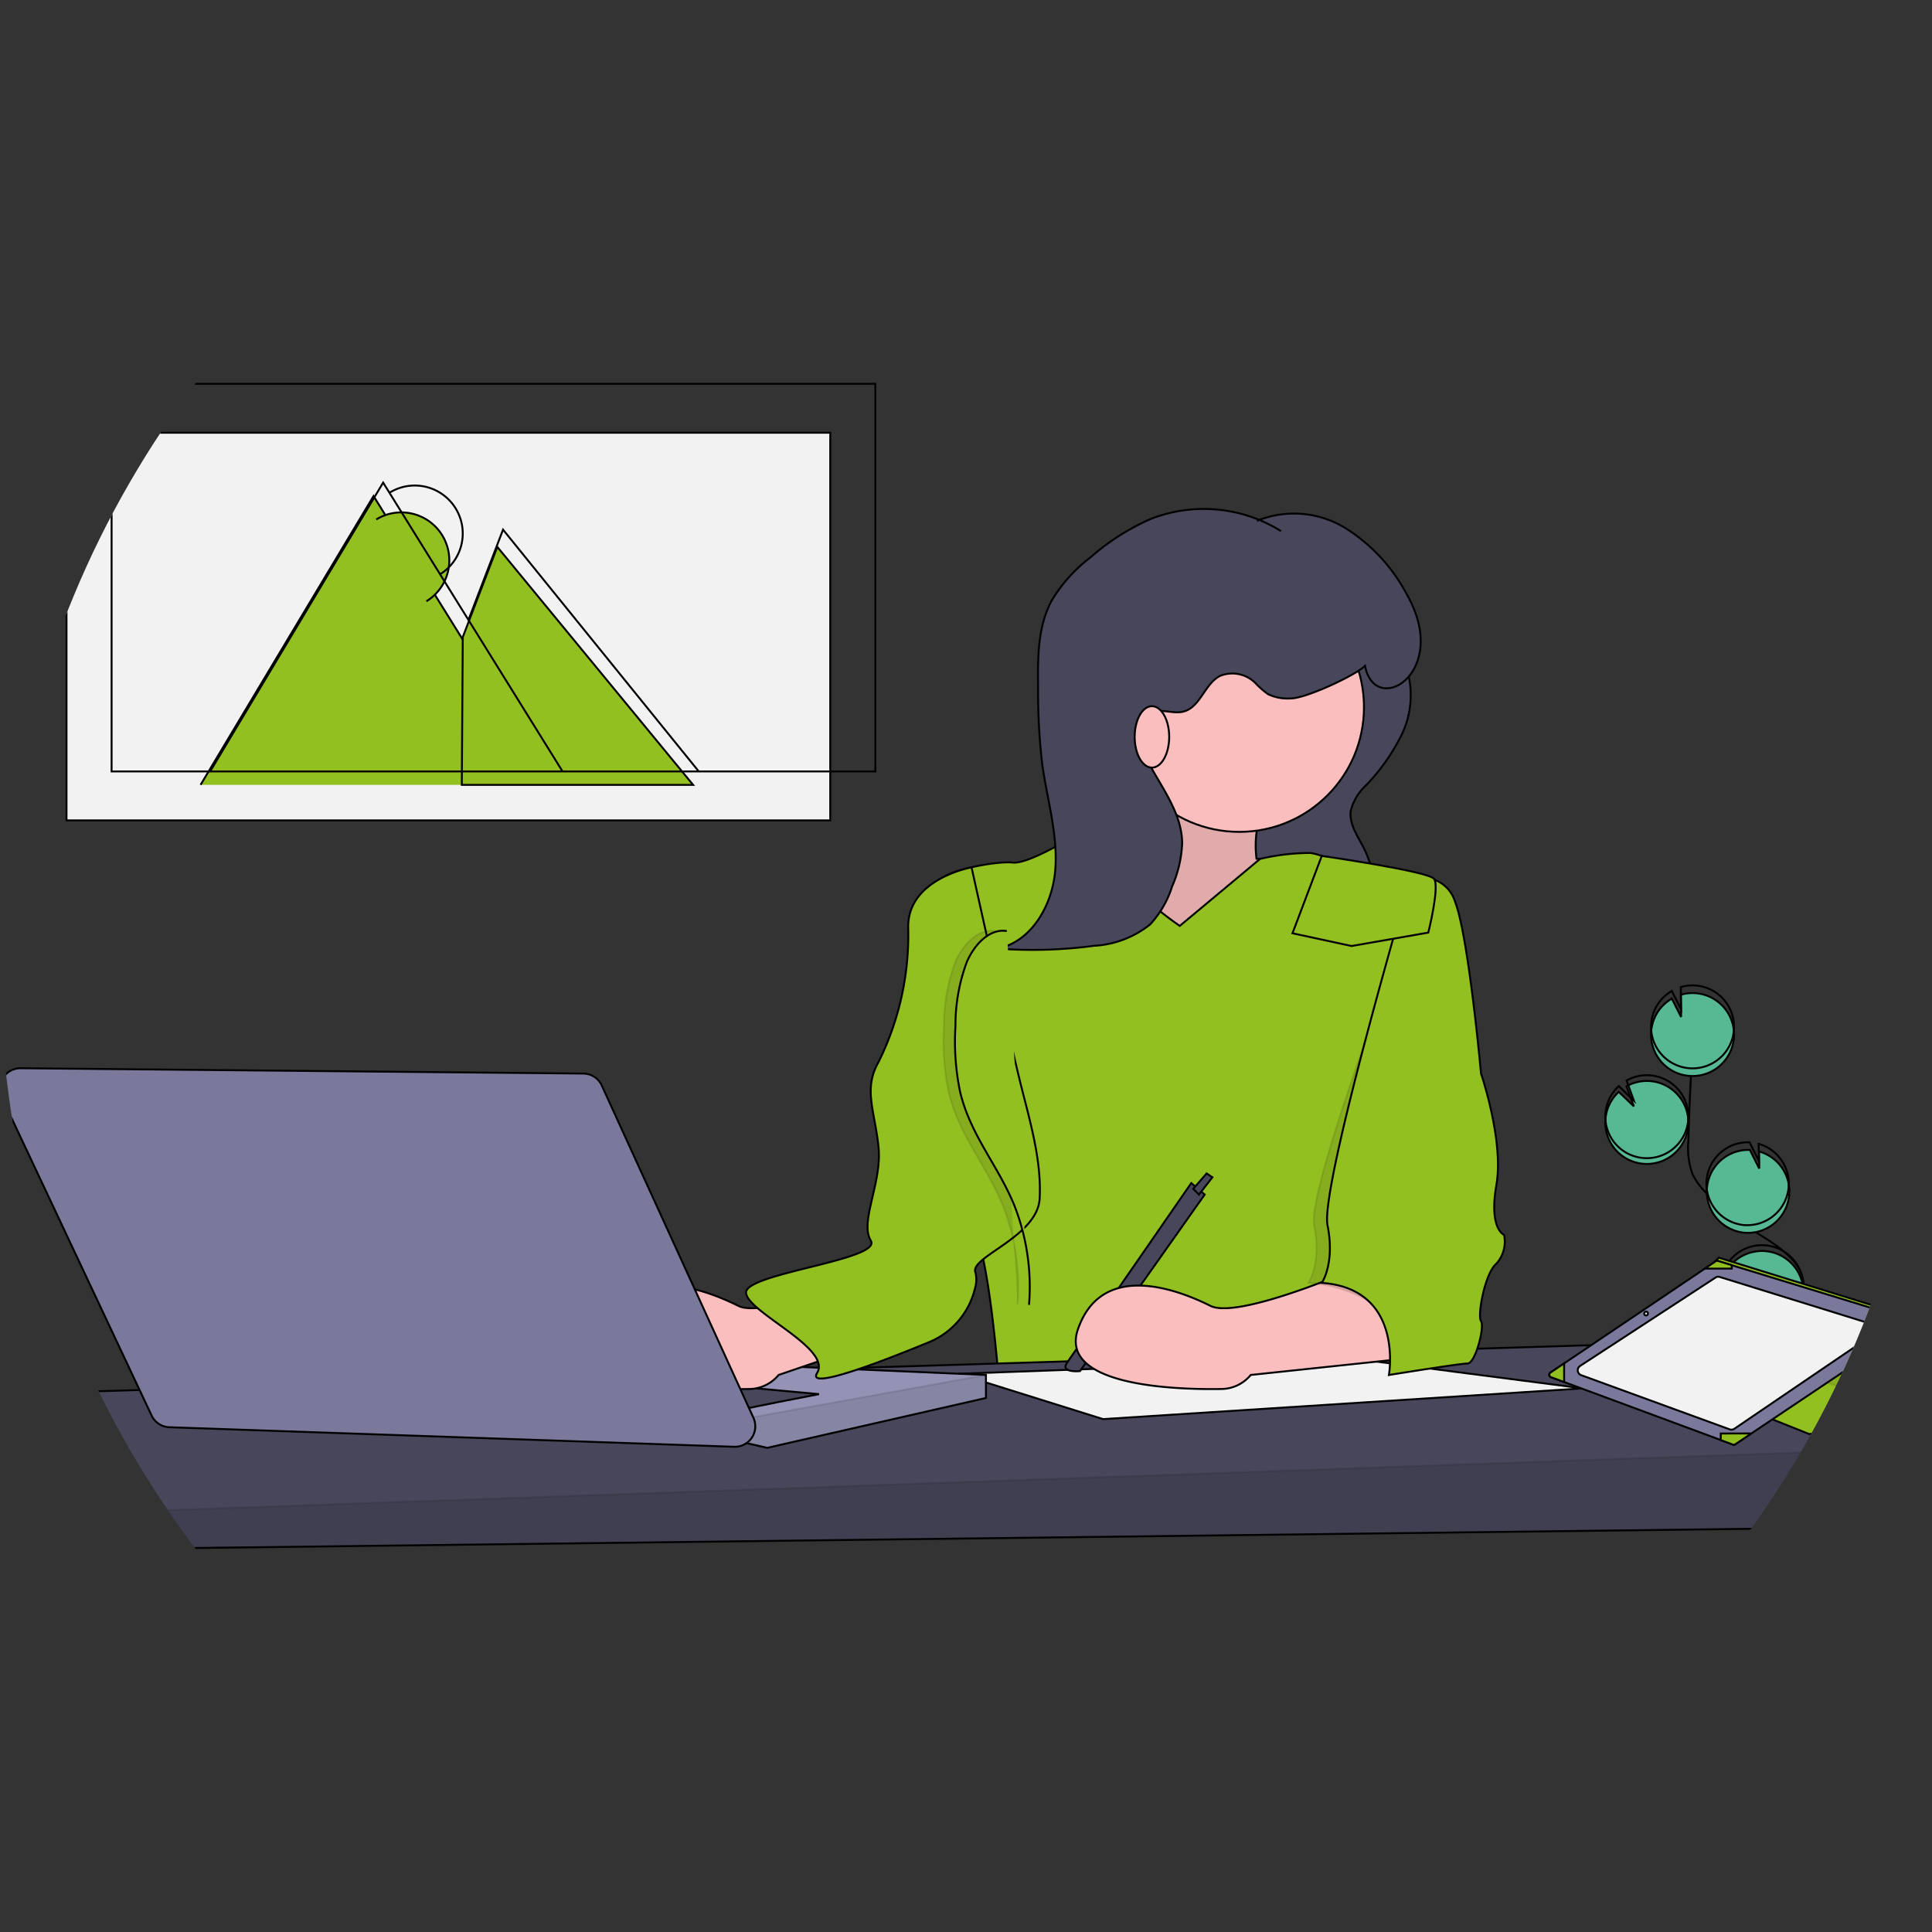 <svg xmlns="http://www.w3.org/2000/svg" xmlns:xlink="http://www.w3.org/1999/xlink" width="160" height="160" viewBox="0 0 160 160">
  <rect x="0" y="0" width="160" height="160" fill="#333333" stroke="none"/>
  <defs>
    <clipPath id="clip-path">
      <circle id="Elipse_48" data-name="Elipse 48" cx="80" cy="80" r="80" transform="translate(240 240)" fill="#bce0fd" stroke="#000" stroke-width="1"/>
    </clipPath>
  </defs>
  <g id="Enmascarar_grupo_5" data-name="Enmascarar grupo 5" transform="translate(-240 -240)" clip-path="url(#clip-path)">
    <g id="undraw_multitasking_hqg3" transform="translate(239.998 271.705)">
      <path id="Trazado_299" data-name="Trazado 299" d="M151.576,87.863a3.436,3.436,0,1,0-1.519-6.428l.607,1.663-1.249-1.2a3.423,3.423,0,0,0-1.11,2.371,3.369,3.369,0,0,0,.087.946A3.435,3.435,0,0,0,151.576,87.863Z" transform="translate(-15.352 -23.179)" fill="#57b894" stroke="#000" stroke-width="0.159"/>
      <path id="Trazado_300" data-name="Trazado 300" d="M161.617,106.221c-.728-1.349.1-3,1.048-4.2s2.108-2.454,2.083-3.987c-.035-2.2-2.373-3.5-4.241-4.671A20.685,20.685,0,0,1,156.7,90.3a5.58,5.58,0,0,1-1.17-1.567,6.362,6.362,0,0,1-.351-2.784q.122-4.714.466-9.419" transform="translate(-15.352 -23.179)" fill="none" stroke="#000" stroke-miterlimit="10" stroke-width="0.159"/>
      <path id="Trazado_301" data-name="Trazado 301" d="M151.576,87.386a3.436,3.436,0,1,0-1.519-6.428l.607,1.663-1.249-1.2a3.423,3.423,0,0,0-1.11,2.371,3.369,3.369,0,0,0,.087.946A3.435,3.435,0,0,0,151.576,87.386Z" transform="translate(-15.352 -23.179)" fill="none" stroke="#000" stroke-miterlimit="10" stroke-width="0.159"/>
      <path id="Trazado_302" data-name="Trazado 302" d="M152.092,76.991a3.432,3.432,0,0,1,1.715-2.814l.769,1.521-.023-1.842a3.435,3.435,0,1,1-2.461,3.135Z" transform="translate(-15.352 -23.179)" fill="#57b894" stroke="#000" stroke-width="0.159"/>
      <path id="Trazado_303" data-name="Trazado 303" d="M152.092,76.356a3.432,3.432,0,0,1,1.715-2.814l.769,1.521-.023-1.842a3.435,3.435,0,1,1-2.461,3.135Z" transform="translate(-15.352 -23.179)" fill="none" stroke="#000" stroke-miterlimit="10" stroke-width="0.159"/>
      <path id="Trazado_304" data-name="Trazado 304" d="M159.94,93.571a3.435,3.435,0,0,0,1.09-6.739l.018,1.415-.778-1.54h-.009a3.436,3.436,0,0,0-.321,6.864Z" transform="translate(-15.352 -23.179)" fill="#57b894" stroke="#000" stroke-width="0.159"/>
      <path id="Trazado_305" data-name="Trazado 305" d="M159.915,92.935A3.435,3.435,0,0,0,161,86.2l.018,1.415-.778-1.54h-.009a3.436,3.436,0,0,0-.321,6.864Z" transform="translate(-15.352 -23.179)" fill="none" stroke="#000" stroke-miterlimit="10" stroke-width="0.159"/>
      <path id="Trazado_306" data-name="Trazado 306" d="M158.218,100.081a3.434,3.434,0,1,0-.166-2.766l2.146,1.746-2.36-.547A3.4,3.4,0,0,0,158.218,100.081Z" transform="translate(-15.352 -23.179)" fill="#57b894" stroke="#000" stroke-width="0.159"/>
      <path id="Trazado_307" data-name="Trazado 307" d="M158.218,99.6a3.434,3.434,0,1,0-.166-2.766l2.146,1.746-2.36-.547a3.4,3.4,0,0,0,.381,1.567Z" transform="translate(-15.352 -23.179)" fill="none" stroke="#000" stroke-miterlimit="10" stroke-width="0.159"/>
      <path id="Trazado_308" data-name="Trazado 308" d="M132.012,47.449a7.51,7.51,0,0,1-.6,4.913,16.627,16.627,0,0,1-2.892,4.112,4.338,4.338,0,0,0-1.3,2.135c-.16,1.117.593,2.128,1.1,3.137a7.707,7.707,0,0,1,.79,2.829,3.031,3.031,0,0,1-.63,2.385,3.524,3.524,0,0,1-2.263.8,28.922,28.922,0,0,1-6.734-.163c.625-.831.39-1.347.331-2.386-.115-2.037-1.6-3.882-1.886-5.9-.229-1.606.834-3.08,1.839-4.354l4.607-5.839a17.823,17.823,0,0,0,2.072-3.074c.392-.793.465-2.281,1.451-2.545C129.752,43,131.651,46.027,132.012,47.449Z" transform="translate(-15.352 -23.179)" fill="#47465a" stroke="#000" stroke-width="0.159"/>
      <path id="Trazado_309" data-name="Trazado 309" d="M109.4,52.262s-3.178,9.376-4.768,10.012,9.535,12.078,9.535,12.078l8.105-3.973.318-7.628-3.178-.159s-.477-3.178,1.112-4.768S109.4,52.262,109.4,52.262Z" transform="translate(-15.352 -23.179)" fill="#fbbebe" stroke="#000" stroke-width="0.159"/>
      <path id="Trazado_310" data-name="Trazado 310" d="M109.4,52.262s-3.178,9.376-4.768,10.012,9.535,12.078,9.535,12.078l8.105-3.973.318-7.628-3.178-.159s-.477-3.178,1.112-4.768S109.4,52.262,109.4,52.262Z" transform="translate(-15.352 -23.179)" stroke="#000" stroke-width="0.159" opacity="0.1"/>
      <path id="Trazado_311" data-name="Trazado 311" d="M113.057,68.154s-6.834-4.609-7.151-8.423c0,0-5.085,3.337-6.675,3.178s-5.88.795-5.88,1.43,3.973,18.594,3.973,18.594-2.861,7.628-1.43,10.012,2.225,13.508,2.225,13.508h33.056s-4.45-7.787-2.066-13.349,3.337-28.924,3.337-28.924a5.26,5.26,0,0,0-3.5-.954c-1.748.318-3.814-.954-5.085-1.112a18.088,18.088,0,0,0-4.153.492Z" transform="translate(-15.352 -23.179)" fill="#93c021" stroke="#000" stroke-width="0.159"/>
      <path id="Trazado_312" data-name="Trazado 312" d="M175.354,106.284v6.993a4.678,4.678,0,0,1-4.62,4.677L23.6,119.77a2.687,2.687,0,0,1-2.72-2.686v-7.73a2.663,2.663,0,0,1,2.581-2.662l147.614-4.556a4.149,4.149,0,0,1,4.278,4.147Z" transform="translate(-15.352 -23.179)" fill="#47465a" stroke="#000" stroke-width="0.159"/>
      <path id="Trazado_313" data-name="Trazado 313" d="M175.354,111.381v1.9a4.678,4.678,0,0,1-4.62,4.677L23.6,119.77a2.687,2.687,0,0,1-2.72-2.686v-.249Z" transform="translate(-15.352 -23.179)" stroke="#000" stroke-width="0.159" opacity="0.1"/>
      <path id="Trazado_314" data-name="Trazado 314" d="M131.078,83.275l-18.616-2.415-33.1,1.208,11.989,3.751Z" fill="#f2f2f2" stroke="#000" stroke-width="0.159"/>
      <path id="Trazado_315" data-name="Trazado 315" d="M81.654,82.162v1.907L63.537,88.2l-1.77-.408-.3-.068L48.439,80.732Z" fill="#9493b6" stroke="#000" stroke-width="0.159"/>
      <path id="Trazado_316" data-name="Trazado 316" d="M81.654,82.162v1.907L63.537,88.2l-1.77-.408-.3-1.975Z" stroke="#000" stroke-width="0.159" opacity="0.1"/>
      <path id="Trazado_317" data-name="Trazado 317" d="M76.187,108.361c.318-.159,6.993-1.43,6.993-1.43L71.1,105.819Z" transform="translate(-15.352 -23.179)" fill="#47465a" stroke="#000" stroke-width="0.159"/>
      <circle id="Elipse_274" data-name="Elipse 274" cx="10.33" cy="10.33" r="10.33" transform="translate(92.301 16.528)" fill="#fbbebe" stroke="#000" stroke-width="0.159"/>
      <path id="Trazado_318" data-name="Trazado 318" d="M87.947,96.76S78.73,100.733,76.5,99.621s-8.9-3.973-10.966,1.907c-1.666,4.742,8.06,5.04,11.888,4.977a3.2,3.2,0,0,0,2.415-1.163h0l13.27-4.529S90.172,95.807,87.947,96.76Z" transform="translate(-15.352 -23.179)" fill="#fbbebe" stroke="#000" stroke-width="0.159"/>
      <path id="Trazado_319" data-name="Trazado 319" d="M114.01,89.45l1.112.954-10.33,14.621s-1.589.159-1.112-.636Z" transform="translate(-15.352 -23.179)" fill="#47465a" stroke="#000" stroke-width="0.159"/>
      <path id="Trazado_320" data-name="Trazado 320" d="M99.294,67.224l1.112-1.43-.477-.318-1.112,1.271Z" fill="#47465a" stroke="#000" stroke-width="0.159"/>
      <path id="Trazado_321" data-name="Trazado 321" d="M95.814,63.307s-5.4.954-5.244,5.085a23.667,23.667,0,0,1-2.463,11.045c-1.271,2.225-.318,3.973,0,6.993s-1.589,6.2-.636,7.787-10.33,2.7-10.33,4.291,7.151,4.609,5.88,6.675c-.915,1.486,5.533-1.017,9.222-2.538a6.44,6.44,0,0,0,3.866-4.524,2.418,2.418,0,0,0,.022-1.281c-.477-1.271,5.165-2.94,5.324-6.118s-.795-6.357-1.589-9.535S95.814,63.307,95.814,63.307Z" transform="translate(-15.352 -23.179)" fill="#93c021" stroke="#000" stroke-width="0.159"/>
      <path id="Trazado_322" data-name="Trazado 322" d="M17.065,79.94l46.6.441a1.694,1.694,0,0,1,1.525.991l12.559,27.517a1.695,1.695,0,0,1-1.6,2.4l-46.766-1.618a1.694,1.694,0,0,1-1.475-.972l-12.4-26.341a1.694,1.694,0,0,1,1.549-2.416Z" transform="translate(-15.352 -23.179)" fill="#7a799c" stroke="#000" stroke-width="0.159"/>
      <path id="Trazado_323" data-name="Trazado 323" d="M127.042,96.76s-9.217,3.973-11.442,2.861-8.9-3.973-10.966,1.907c-1.666,4.742,8.06,5.04,11.887,4.977a3.2,3.2,0,0,0,2.415-1.163h0l13.508-1.43S129.267,95.807,127.042,96.76Z" transform="translate(-15.352 -23.179)" fill="#fbbebe" stroke="#000" stroke-width="0.159"/>
      <path id="Trazado_324" data-name="Trazado 324" d="M132.525,66.645s2.3-3.1,3.417-.238.954,13.985.954,13.985,1.907,5.562,1.271,9.217.636,4.132.636,4.132a2.724,2.724,0,0,1-.636,2.384c-.954.795-1.589,4.291-1.271,4.768s-.477,3.5-1.112,3.5a16.647,16.647,0,0,1-1.987-.238s-3.258-5.96-10.092-6.436c0,0,1.112-1.589.477-4.768S132.525,66.645,132.525,66.645Z" transform="translate(-15.352 -23.179)" stroke="#000" stroke-width="0.159" opacity="0.1"/>
      <path id="Trazado_325" data-name="Trazado 325" d="M132.127,64.34a2.83,2.83,0,0,1,3.735,1.828c1.112,2.861,2.145,14.223,2.145,14.223s1.907,5.562,1.271,9.217.636,4.132.636,4.132a2.724,2.724,0,0,1-.636,2.384c-.954.795-1.589,4.291-1.271,4.768s-.477,3.5-1.112,3.5-6.516.954-6.516.954,1.271-7.151-5.562-7.628c0,0,1.112-1.589.477-4.768S132.127,64.34,132.127,64.34Z" transform="translate(-15.352 -23.179)" fill="#93c021" stroke="#000" stroke-width="0.159"/>
      <path id="Trazado_326" data-name="Trazado 326" d="M121.444,35.46a12.067,12.067,0,0,0-10.721-1.036,18.945,18.945,0,0,0-5.069,3.22,12.613,12.613,0,0,0-3.211,3.578c-1.155,2.155-1.152,4.721-1.12,7.166a51.572,51.572,0,0,0,.345,6.373c.4,2.893,1.289,5.757,1.085,8.67s-1.917,6.021-4.778,6.6a38.352,38.352,0,0,0,7.984-.23,8.128,8.128,0,0,0,4.638-1.765,8.305,8.305,0,0,0,1.832-3.163,9.868,9.868,0,0,0,.828-3.588c-.032-2.57-1.817-4.725-2.981-7.016a4.478,4.478,0,0,1-.6-2.056,1.886,1.886,0,0,1,1.058-1.745c.827-.329,1.785.162,2.645-.068,1.382-.369,1.74-2.288,3.009-2.948a2.7,2.7,0,0,1,2.926.583,7,7,0,0,0,1.065.934,3.768,3.768,0,0,0,1.871.345c1.2.013,5.286-1.864,6.149-2.695.842,4.331,7.1.562,3.51-5.828a14.466,14.466,0,0,0-5.118-5.573,8.131,8.131,0,0,0-7.342-.609" transform="translate(-15.352 -23.179)" fill="#47465a" stroke="#000" stroke-width="0.159"/>
      <ellipse id="Elipse_275" data-name="Elipse 275" cx="1.43" cy="2.543" rx="1.43" ry="2.543" transform="translate(93.97 26.778)" fill="#fbbebe" stroke="#000" stroke-width="0.159"/>
      <path id="Trazado_327" data-name="Trazado 327" d="M124.817,62.357s8.82,1.268,9.3,1.9-.477,4.45-.477,4.45l-6.357,1.112-4.892-1.055Z" transform="translate(-15.352 -23.179)" fill="#93c021" stroke="#000" stroke-width="0.159"/>
      <path id="Trazado_328" data-name="Trazado 328" d="M97.781,68.58c-1.328-.229-2.624.973-3.312,2.558a15,15,0,0,0-.942,5.33,20.4,20.4,0,0,0,.39,5.45c.858,3.58,3.16,6.112,4.492,9.4a18.44,18.44,0,0,1,1.21,8.22" transform="translate(-15.352 -23.179)" stroke="#000" stroke-width="0.159" opacity="0.1"/>
      <path id="Trazado_329" data-name="Trazado 329" d="M98.735,68.58c-1.328-.229-2.624.973-3.312,2.558a15,15,0,0,0-.942,5.33,20.4,20.4,0,0,0,.39,5.45c.858,3.58,3.16,6.112,4.492,9.4a18.44,18.44,0,0,1,1.21,8.22" transform="translate(-15.352 -23.179)" fill="#93c021" stroke="#000" stroke-width="0.159"/>
      <path id="Trazado_330" data-name="Trazado 330" d="M134.463,80.91l15.374,6.149,9.609-1.73-.838-6.878-.123-1-16.142-5-1.153,1.153Z" fill="#93c021" stroke="#000" stroke-width="0.159"/>
      <path id="Trazado_331" data-name="Trazado 331" d="M143.3,73.679v6.655l16.143,5-.838-6.878Z" stroke="#000" stroke-width="0.159" opacity="0.1"/>
      <path id="Trazado_332" data-name="Trazado 332" d="M143.8,105.527l1.088.4,12.975,4.805,1.008.373a.212.212,0,0,0,.193-.023l1.188-.8L172.609,102l1.168-.783a.215.215,0,0,0-.057-.384l-1.862-.57-13.089-4.01-1.143-.351a.214.214,0,0,0-.183.027l-.9.607-11.662,7.853-1.13.761a.214.214,0,0,0,.044.379Z" transform="translate(-15.352 -23.179)" fill="#7a799c" stroke="#000" stroke-width="0.159"/>
      <path id="Trazado_333" data-name="Trazado 333" d="M170.567,101.928,158.985,109.8a.426.426,0,0,1-.386.048l-12.3-4.489a.43.43,0,0,1-.087-.764l11.21-7.316a.426.426,0,0,1,.359-.05l12.667,3.928a.43.43,0,0,1,.114.766Z" transform="translate(-15.352 -23.179)" fill="#f2f2f2" stroke="#000" stroke-width="0.159"/>
      <path id="Trazado_334" data-name="Trazado 334" d="M171.858,100.259V102h.751l1.168-.783a.215.215,0,0,0-.057-.384Z" transform="translate(-15.352 -23.179)" fill="#93c021" stroke="#000" stroke-width="0.159"/>
      <path id="Trazado_335" data-name="Trazado 335" d="M157.858,110.191v.544l1.008.373a.212.212,0,0,0,.193-.023l1.188-.8v-.1Z" transform="translate(-15.352 -23.179)" fill="#93c021" stroke="#000" stroke-width="0.159"/>
      <path id="Trazado_336" data-name="Trazado 336" d="M143.8,105.527l1.088.4v-1.543h0l-1.13.761a.214.214,0,0,0,.044.379Z" transform="translate(-15.352 -23.179)" fill="#93c021" stroke="#000" stroke-width="0.159"/>
      <path id="Trazado_337" data-name="Trazado 337" d="M156.543,96.533h2.226v-.283l-1.143-.351a.214.214,0,0,0-.183.027Z" transform="translate(-15.352 -23.179)" fill="#93c021" stroke="#000" stroke-width="0.159"/>
      <circle id="Elipse_276" data-name="Elipse 276" cx="0.159" cy="0.159" r="0.159" transform="translate(136.164 76.918)" fill="#f2f2f2" stroke="#000" stroke-width="0.159"/>
      <rect id="Rectángulo_791" data-name="Rectángulo 791" width="63.251" height="32.102" transform="translate(5.51 4.132)" fill="#f2f2f2" stroke="#000" stroke-width="0.159"/>
      <path id="Trazado_338" data-name="Trazado 338" d="M16.612,33.294,30.937,9.376,45.8,33.294" fill="#93c021" stroke="#000" stroke-width="0.159"/>
      <path id="Trazado_339" data-name="Trazado 339" d="M38.327,21.057l2.861-7.469L57.4,33.294H38.247Z" fill="#93c021" stroke="#000" stroke-width="0.159"/>
      <path id="Trazado_340" data-name="Trazado 340" d="M50.667,41.269a3.973,3.973,0,1,0-4.154-6.774" transform="translate(-15.352 -23.179)" fill="#93c021" stroke="#000" stroke-width="0.159"/>
      <rect id="Rectángulo_792" data-name="Rectángulo 792" width="63.251" height="32.102" transform="translate(9.244 0.079)" fill="none" stroke="#000" stroke-miterlimit="10" stroke-width="0.159"/>
      <path id="Trazado_341" data-name="Trazado 341" d="M17.406,32.182,31.732,8.264,46.591,32.182" fill="none" stroke="#000" stroke-miterlimit="10" stroke-width="0.159"/>
      <path id="Trazado_342" data-name="Trazado 342" d="M38.8,19.627l2.861-7.469,16.21,20.024" fill="none" stroke="#000" stroke-miterlimit="10" stroke-width="0.159"/>
      <path id="Trazado_343" data-name="Trazado 343" d="M51.78,39.044a3.973,3.973,0,0,0-4.154-6.774" transform="translate(-15.352 -23.179)" fill="none" stroke="#000" stroke-miterlimit="10" stroke-width="0.159"/>
    </g>
  </g>
</svg>
